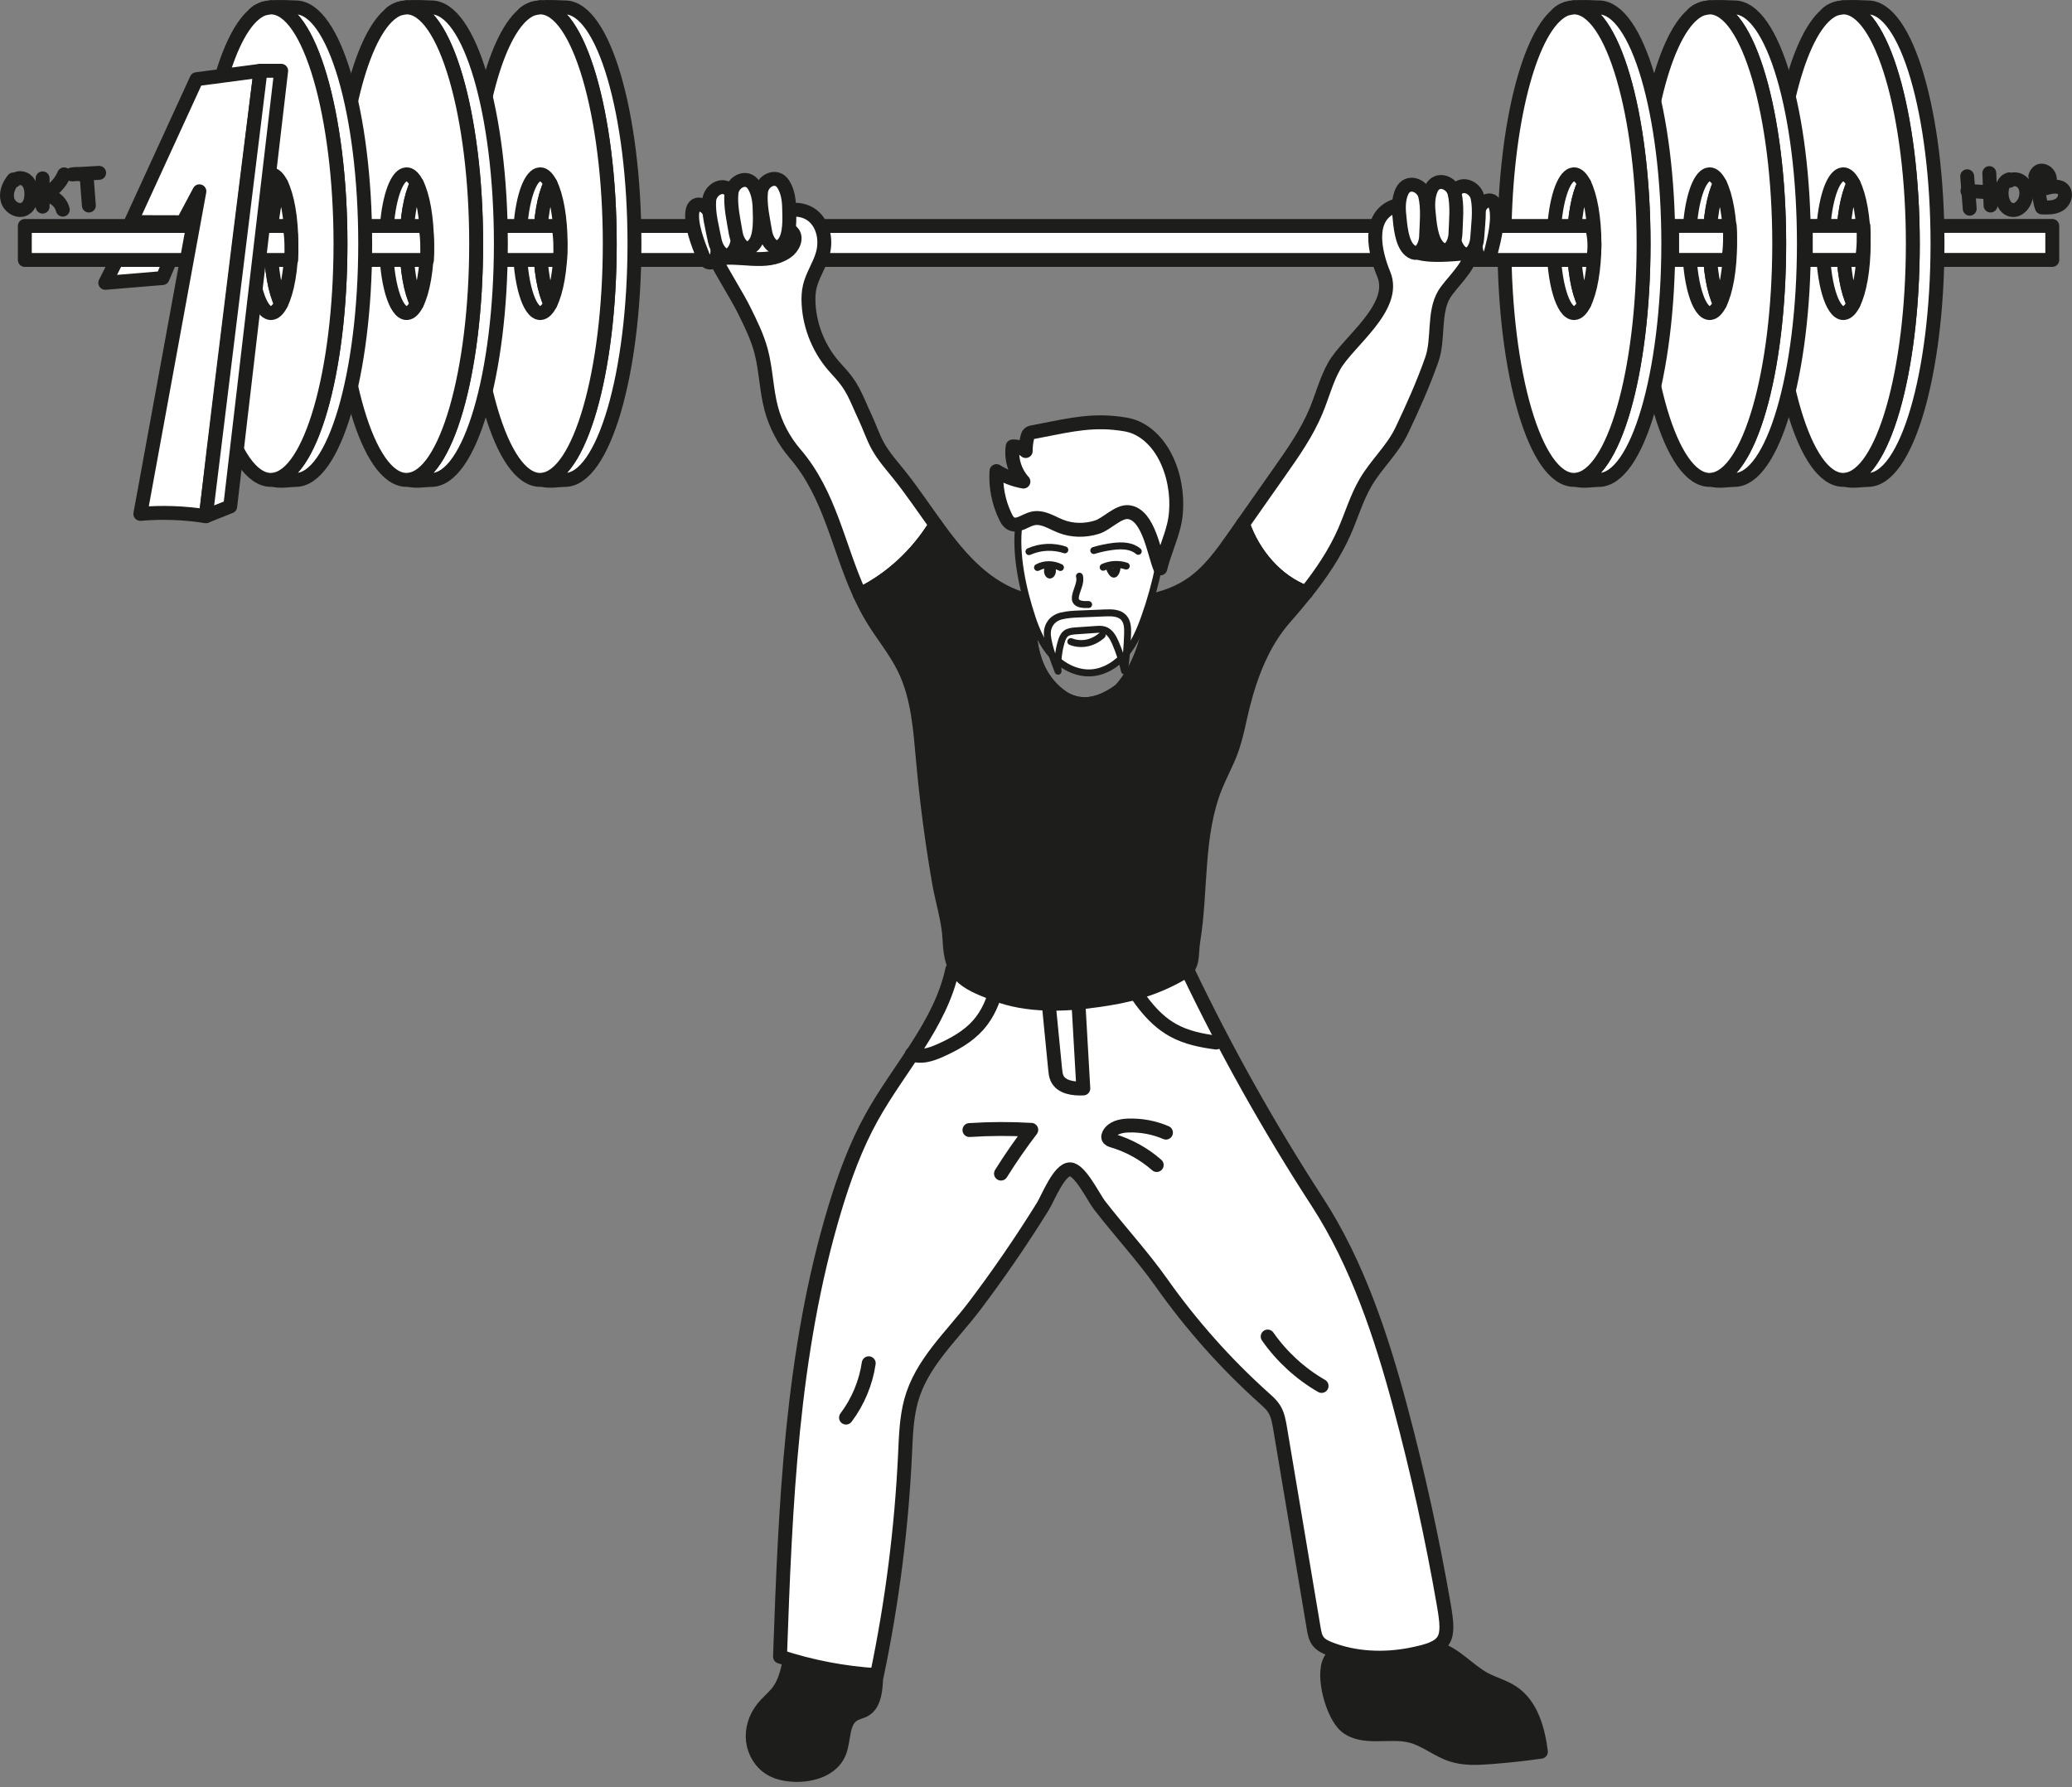 <svg width="298" height="257" viewBox="0 0 298 257" fill="none" xmlns="http://www.w3.org/2000/svg">
<rect x="0" y="0" width="298" height="257" fill="#808080" stroke="none"/>
<path d="M275.378 37.379H295.163C295.163 35.752 295.163 34.124 295.163 32.491H275.156C275.074 33.984 275.074 35.763 275.378 37.379Z" fill="white" stroke="#1D1D1B" stroke-width="2" stroke-linecap="round" stroke-linejoin="round"/>
<path d="M193.588 248.274C196.076 250.27 199.794 248.859 202.891 249.632C205.005 250.165 206.738 251.704 208.811 252.371C210.55 252.933 212.424 252.851 214.245 252.717C216.71 252.535 219.169 252.266 221.616 251.921C221.2 248.678 220.234 245.154 217.5 243.357C216.282 242.555 214.83 242.186 213.548 241.502C211.106 240.196 209.262 237.755 206.58 237.082C204.56 236.573 202.458 237.17 200.391 237.439C197.973 237.755 192.75 236.128 191.298 238.774C190.08 240.992 191.691 246.758 193.593 248.274H193.588Z" fill="#1D1D1B" stroke="#1D1D1B" stroke-width="2" stroke-linecap="round" stroke-linejoin="round"/>
<path d="M111.668 243.579C111.036 244.299 110.292 244.92 109.695 245.669C108.659 246.968 108.102 248.671 108.29 250.322C108.477 251.973 109.426 253.547 110.86 254.39C111.873 254.981 113.062 255.198 114.233 255.251C116.774 255.362 119.678 254.46 120.673 252.119C121.47 250.246 121.031 247.612 122.781 246.576C123.285 246.277 123.882 246.19 124.386 245.891C125.586 245.183 125.855 243.591 125.961 242.198C126.136 239.903 126.177 237.439 124.959 235.484C122.969 232.282 118.097 231.826 115.462 234.553C113.138 236.965 113.963 240.945 111.662 243.579H111.668Z" fill="#1D1D1B" stroke="#1D1D1B" stroke-width="2" stroke-linecap="round" stroke-linejoin="round"/>
<path d="M136.968 139.396C135.276 147.345 129.31 153.579 125.364 160.685C123.068 164.817 121.441 169.289 120.07 173.82C113.805 194.593 112.951 216.561 112.184 238.241C116.686 239.722 121.382 240.618 126.119 240.91C128.315 230.409 129.673 219.739 130.171 209.021C130.288 206.487 130.364 203.923 131.025 201.477C132.501 196.033 136.828 192.217 140.171 187.803C143.514 183.39 146.94 178.415 149.984 173.498C150.728 172.292 152.326 168.142 153.907 168.165C155.336 168.189 157.292 172.233 158.105 173.287C161.027 177.074 164.294 180.586 167.058 184.496C171.344 190.56 176.309 196.138 181.836 201.096C182.352 201.559 182.879 202.021 183.247 202.606C183.769 203.426 183.938 204.415 184.102 205.369C185.712 214.957 187.323 224.55 188.933 234.138C189.044 234.817 189.173 235.531 189.6 236.07C190.004 236.585 190.631 236.877 191.24 237.117C194.876 238.546 199.039 238.704 202.845 237.966C208.196 236.924 208.536 235.906 207.646 230.772C205.989 221.214 203.904 211.732 201.398 202.366C198.699 192.275 195.221 181.727 189.483 172.889C182.533 162.183 176.28 151.027 170.776 139.508C170.559 139.057 170.325 138.583 169.898 138.325C169.353 138.003 168.668 138.126 168.048 138.232C158.363 139.917 146.512 136.996 136.974 139.39L136.968 139.396Z" fill="white" stroke="#1D1D1B" stroke-width="2" stroke-linecap="round" stroke-linejoin="round"/>
<path d="M262.699 2.048C262.699 2.048 262.693 2.06 262.688 2.066C263.121 1.703 263.56 1.434 264.017 1.27C263.466 1.428 262.992 1.674 262.699 2.054V2.048Z" fill="white" stroke="#1D1D1B" stroke-width="2" stroke-linecap="round" stroke-linejoin="round"/>
<path d="M268.656 1.065C267.935 1.065 266.431 0.919 265.078 1.065C265.084 1.065 265.09 1.065 265.096 1.065C270.623 1.065 275.102 16.278 275.102 35.044C275.102 53.809 270.758 68.542 265.347 68.999C266.448 69.303 267.777 69.022 268.65 69.022C274.177 69.022 278.656 53.809 278.656 35.044C278.656 16.278 274.183 1.065 268.656 1.065Z" fill="white" stroke="#1D1D1B" stroke-width="2" stroke-linecap="round" stroke-linejoin="round"/>
<path d="M264.016 1.264C264.349 1.17 264.707 1.106 265.081 1.065C264.724 1.065 264.367 1.135 264.016 1.264Z" fill="white" stroke="#1D1D1B" stroke-width="2" stroke-linecap="round" stroke-linejoin="round"/>
<path d="M265.1 1.065C265.1 1.065 265.088 1.065 265.083 1.065C264.708 1.106 264.351 1.17 264.017 1.264C263.566 1.428 263.121 1.697 262.688 2.06C258.326 5.724 255.094 19.099 255.094 35.038C255.094 53.803 259.573 69.016 265.1 69.016C265.188 69.016 265.27 69.004 265.352 68.993C270.762 68.536 275.107 53.511 275.107 35.038C275.107 16.565 270.627 1.065 265.1 1.065Z" fill="white" stroke="#1D1D1B" stroke-width="2" stroke-linecap="round" stroke-linejoin="round"/>
<path d="M266.571 26.41C266.138 25.561 265.64 25.064 265.101 25.064C264.99 25.075 264.885 25.093 264.791 25.122C264.656 25.169 264.528 25.251 264.399 25.356C263.117 26.433 262.168 30.361 262.168 35.044C262.168 40.557 263.485 45.023 265.107 45.023C265.131 45.023 265.154 45.023 265.183 45.017C265.693 44.977 266.167 44.491 266.577 43.677C265.699 41.95 265.107 38.737 265.107 35.044C265.107 31.35 265.699 28.137 266.577 26.41H266.571Z" fill="white" stroke="#1D1D1B" stroke-width="2" stroke-linecap="round" stroke-linejoin="round"/>
<path d="M266.571 26.41C265.693 28.137 265.102 31.35 265.102 35.043C265.102 38.737 265.693 41.956 266.571 43.677C267.449 41.95 268.041 38.731 268.041 35.043C268.041 31.356 267.449 28.137 266.571 26.41Z" fill="white" stroke="#1D1D1B" stroke-width="2" stroke-linecap="round" stroke-linejoin="round"/>
<path d="M243.484 2.048C243.484 2.048 243.479 2.06 243.473 2.066C243.906 1.703 244.345 1.434 244.802 1.27C244.251 1.428 243.777 1.674 243.484 2.054V2.048Z" fill="white" stroke="#1D1D1B" stroke-width="2" stroke-linecap="round" stroke-linejoin="round"/>
<path d="M249.441 1.065C248.721 1.065 247.216 0.919 245.863 1.065C245.869 1.065 245.875 1.065 245.881 1.065C251.408 1.065 255.887 16.278 255.887 35.044C255.887 53.809 251.543 68.542 246.133 68.999C247.233 69.303 248.562 69.022 249.435 69.022C254.962 69.022 259.441 53.809 259.441 35.044C259.441 16.278 254.968 1.065 249.441 1.065Z" fill="white" stroke="#1D1D1B" stroke-width="2" stroke-linecap="round" stroke-linejoin="round"/>
<path d="M244.801 1.264C245.135 1.17 245.492 1.106 245.866 1.065C245.509 1.065 245.152 1.135 244.801 1.264Z" fill="white" stroke="#1D1D1B" stroke-width="2" stroke-linecap="round" stroke-linejoin="round"/>
<path d="M245.885 1.065C245.885 1.065 245.874 1.065 245.868 1.065C245.493 1.106 245.136 1.17 244.802 1.264C244.351 1.428 243.906 1.697 243.473 2.06C239.111 5.724 235.879 19.099 235.879 35.038C235.879 53.803 240.358 69.016 245.885 69.016C245.973 69.016 246.055 69.004 246.137 68.993C251.547 68.536 255.892 53.511 255.892 35.038C255.892 16.565 251.413 1.065 245.885 1.065Z" fill="white" stroke="#1D1D1B" stroke-width="2" stroke-linecap="round" stroke-linejoin="round"/>
<path d="M247.356 26.41C246.923 25.561 246.425 25.064 245.887 25.064C245.775 25.075 245.67 25.093 245.576 25.122C245.442 25.169 245.313 25.251 245.184 25.356C243.902 26.433 242.953 30.361 242.953 35.044C242.953 40.557 244.271 45.023 245.892 45.023C245.916 45.023 245.939 45.023 245.969 45.017C246.478 44.977 246.952 44.491 247.362 43.677C246.484 41.95 245.892 38.737 245.892 35.044C245.892 31.35 246.484 28.137 247.362 26.41H247.356Z" fill="white" stroke="#1D1D1B" stroke-width="2" stroke-linecap="round" stroke-linejoin="round"/>
<path d="M247.356 26.41C246.478 28.137 245.887 31.35 245.887 35.043C245.887 38.737 246.478 41.956 247.356 43.677C248.235 41.95 248.826 38.731 248.826 35.043C248.826 31.356 248.235 28.137 247.356 26.41Z" fill="white" stroke="#1D1D1B" stroke-width="2" stroke-linecap="round" stroke-linejoin="round"/>
<path d="M223.977 2.048C223.977 2.048 223.971 2.06 223.965 2.066C224.398 1.703 224.837 1.434 225.294 1.27C224.744 1.428 224.269 1.674 223.977 2.054V2.048Z" fill="white" stroke="#1D1D1B" stroke-width="2" stroke-linecap="round" stroke-linejoin="round"/>
<path d="M229.937 1.065C229.217 1.065 227.712 0.919 226.359 1.065C226.365 1.065 226.371 1.065 226.377 1.065C231.904 1.065 236.383 16.278 236.383 35.044C236.383 53.809 232.039 68.542 226.629 68.999C227.729 69.303 229.059 69.022 229.931 69.022C235.458 69.022 239.937 53.809 239.937 35.044C239.937 16.278 235.458 1.065 229.937 1.065Z" fill="white" stroke="#1D1D1B" stroke-width="2" stroke-linecap="round" stroke-linejoin="round"/>
<path d="M225.293 1.264C225.627 1.17 225.984 1.106 226.359 1.065C226.001 1.065 225.644 1.135 225.293 1.264Z" fill="white" stroke="#1D1D1B" stroke-width="2" stroke-linecap="round" stroke-linejoin="round"/>
<path d="M226.378 1.065C226.378 1.065 226.366 1.065 226.36 1.065C225.985 1.106 225.628 1.17 225.294 1.264C224.843 1.428 224.398 1.697 223.965 2.06C219.603 5.724 216.371 19.099 216.371 35.038C216.371 53.803 220.85 69.016 226.378 69.016C226.465 69.016 226.547 69.004 226.629 68.993C232.039 68.536 236.384 53.511 236.384 35.038C236.384 16.565 231.905 1.065 226.378 1.065Z" fill="white" stroke="#1D1D1B" stroke-width="2" stroke-linecap="round" stroke-linejoin="round"/>
<path d="M227.848 26.41C227.415 25.561 226.917 25.064 226.379 25.064C226.267 25.075 226.162 25.093 226.068 25.122C225.934 25.169 225.805 25.251 225.676 25.356C224.394 26.433 223.445 30.361 223.445 35.044C223.445 40.557 224.763 45.023 226.385 45.023C226.408 45.023 226.431 45.023 226.461 45.017C226.97 44.977 227.444 44.491 227.854 43.677C226.976 41.95 226.385 38.737 226.385 35.044C226.385 31.35 226.976 28.137 227.854 26.41H227.848Z" fill="white" stroke="#1D1D1B" stroke-width="2" stroke-linecap="round" stroke-linejoin="round"/>
<path d="M227.849 26.41C226.97 28.137 226.379 31.35 226.379 35.043C226.379 38.737 226.97 41.956 227.849 43.677C228.727 41.95 229.318 38.731 229.318 35.043C229.318 31.356 228.727 28.137 227.849 26.41Z" fill="white" stroke="#1D1D1B" stroke-width="2" stroke-linecap="round" stroke-linejoin="round"/>
<path d="M18.015 34.938L15.141 40.675L23.379 39.99L28.678 27.511L18.015 34.938Z" fill="white" stroke="#1D1D1B" stroke-width="2" stroke-linecap="round" stroke-linejoin="round"/>
<path d="M228.905 32.497H83.973C84.26 34.124 84.511 35.752 84.587 37.385H229.11C229.42 35.804 229.409 34.177 228.911 32.497H228.905Z" fill="white" stroke="#1D1D1B" stroke-width="2" stroke-linecap="round" stroke-linejoin="round"/>
<path d="M75.297 2.048C75.297 2.048 75.291 2.06 75.285 2.066C75.718 1.703 76.158 1.434 76.614 1.27C76.064 1.428 75.59 1.674 75.297 2.054V2.048Z" fill="white" stroke="#1D1D1B" stroke-width="2" stroke-linecap="round" stroke-linejoin="round"/>
<path d="M81.249 1.065C80.529 1.065 79.024 0.919 77.672 1.065C77.678 1.065 77.684 1.065 77.689 1.065C83.217 1.065 87.696 16.278 87.696 35.044C87.696 53.809 83.351 68.542 77.941 68.999C79.042 69.303 80.371 69.022 81.243 69.022C86.771 69.022 91.25 53.809 91.25 35.044C91.25 16.278 86.777 1.065 81.249 1.065Z" fill="white" stroke="#1D1D1B" stroke-width="2" stroke-linecap="round" stroke-linejoin="round"/>
<path d="M76.606 1.264C76.939 1.17 77.296 1.106 77.671 1.065C77.314 1.065 76.957 1.135 76.606 1.264Z" fill="white" stroke="#1D1D1B" stroke-width="2" stroke-linecap="round" stroke-linejoin="round"/>
<path d="M77.69 1.065C77.69 1.065 77.678 1.065 77.672 1.065C77.298 1.106 76.941 1.17 76.607 1.264C76.156 1.428 75.711 1.697 75.278 2.06C70.916 5.724 67.684 19.099 67.684 35.038C67.684 53.803 72.163 69.016 77.69 69.016C77.778 69.016 77.86 69.004 77.942 68.993C83.352 68.536 87.697 53.511 87.697 35.038C87.697 16.565 83.217 1.065 77.69 1.065Z" fill="white" stroke="#1D1D1B" stroke-width="2" stroke-linecap="round" stroke-linejoin="round"/>
<path d="M79.161 26.41C78.728 25.561 78.23 25.064 77.691 25.064C77.58 25.075 77.475 25.093 77.381 25.122C77.246 25.169 77.117 25.251 76.989 25.356C75.706 26.433 74.758 30.361 74.758 35.044C74.758 40.557 76.075 45.023 77.697 45.023C77.721 45.023 77.744 45.023 77.773 45.017C78.283 44.977 78.757 44.491 79.167 43.677C78.288 41.95 77.697 38.737 77.697 35.044C77.697 31.35 78.288 28.137 79.167 26.41H79.161Z" fill="white" stroke="#1D1D1B" stroke-width="2" stroke-linecap="round" stroke-linejoin="round"/>
<path d="M79.161 26.41C78.283 28.137 77.691 31.35 77.691 35.043C77.691 38.737 78.283 41.956 79.161 43.677C80.039 41.95 80.631 38.731 80.631 35.043C80.631 31.356 80.039 28.137 79.161 26.41Z" fill="white" stroke="#1D1D1B" stroke-width="2" stroke-linecap="round" stroke-linejoin="round"/>
<path d="M134.567 75.472C132.816 73.054 131.142 70.543 129.309 68.261C128.238 66.92 127.078 65.632 126.247 64.128C125.544 62.858 125.093 61.459 124.479 60.142C122.921 56.806 122.786 55.723 120.269 53.036C117.921 50.519 116.486 47.165 116.293 43.729C116.246 42.881 116.27 42.02 116.469 41.189C116.861 39.544 117.892 38.122 118.336 36.489C118.828 34.698 118.506 32.602 117.189 31.291C115.871 29.974 113.506 29.728 112.153 31.004C112.013 31.139 111.878 31.291 111.82 31.484C111.673 31.976 112.124 32.456 112.587 32.678C113.049 32.901 113.594 33.018 113.945 33.392C114.718 34.206 114.056 35.605 113.12 36.231C110.128 38.245 106.328 36.536 102.902 37.25C103.898 39.257 106.017 42.588 107.013 44.596C107.949 46.486 108.898 48.4 109.448 50.437C110.174 53.136 110.198 55.986 110.906 58.69C111.539 61.096 112.727 63.355 114.349 65.246C119.42 71.146 120.503 78.592 123.659 85.487C128.079 83.333 131.903 79.803 134.561 75.472H134.567Z" fill="white" stroke="#1D1D1B" stroke-width="2" stroke-linecap="round" stroke-linejoin="round"/>
<path d="M203.806 33.855C204.321 33.282 204.316 30.829 203.876 30.191C202.641 30.308 201.575 29.225 200.422 29.694C196.516 31.274 197.764 36.425 199.017 39.445C200.984 44.192 193.899 49.103 191.914 52.592C190.761 54.617 190.187 56.911 189.291 59.066C187.974 62.238 185.989 65.077 184.01 67.886L178.758 75.367C180.239 79.71 183.606 83.667 187.851 85.212C190.006 82.502 191.955 79.64 193.355 76.456C194.391 74.091 195.117 71.58 196.423 69.356C197.974 66.716 200.275 64.685 201.593 61.928C203.185 58.591 204.714 55.173 205.937 51.679C206.956 48.764 206.131 44.982 207.7 42.337C208.631 40.768 211.47 38.316 211.523 36.372C209.585 36.478 200.287 37.789 203.8 33.855H203.806Z" fill="white" stroke="#1D1D1B" stroke-width="2" stroke-linecap="round" stroke-linejoin="round"/>
<path d="M152.96 100.402C155.887 102.158 158.815 100.987 161.157 99.231C164.319 95.678 165.343 91.06 166.04 86.272C162.369 87.144 158.347 87.01 154.523 86.817C151.964 86.688 150.202 86.857 148.123 86.418C147.749 91.745 148.235 97.247 152.96 100.402V100.402Z" stroke="#1D1D1B" stroke-width="2" stroke-linecap="round" stroke-linejoin="round"/>
<path d="M178.763 75.361C178.365 75.929 177.972 76.491 177.574 77.058C175.794 79.593 173.962 82.186 171.415 83.954C169.775 85.095 167.954 85.821 166.034 86.272C165.337 91.06 164.312 95.678 161.151 99.231C158.809 100.987 155.881 102.158 152.953 100.402C148.228 97.252 147.742 91.745 148.117 86.418C147.461 86.278 146.77 86.079 146.015 85.792C141.097 83.901 137.718 79.833 134.562 75.472C131.91 79.804 128.081 83.339 123.66 85.487C124.211 86.693 124.819 87.881 125.528 89.04C126.998 91.44 128.824 93.623 130.054 96.152C132.045 100.238 132.343 104.909 132.753 109.439C133.28 115.263 134.041 121.07 135.037 126.829C135.505 129.539 136.448 132.413 136.565 135.159C136.782 140.251 138.421 141.146 143.082 142.943C147.783 144.758 153.047 144.536 157.948 143.839C159.898 143.564 161.842 143.213 163.739 142.657C165.917 142.019 168.013 141.123 169.974 139.982C171.778 138.934 171.286 137.412 171.62 135.352C172.826 127.924 172.006 120.069 174.828 113.092C175.531 111.359 176.444 109.72 177.088 107.964C177.873 105.822 178.236 103.545 178.804 101.332C179.957 96.837 181.69 92.377 184.753 88.888C185.812 87.682 186.849 86.459 187.856 85.201C183.611 83.655 180.244 79.692 178.763 75.355V75.361Z" fill="#1D1D1B" stroke="#1D1D1B" stroke-width="2" stroke-linecap="round" stroke-linejoin="round"/>
<path d="M148.394 88.708C149.054 90.706 149.918 92.681 151.336 94.24C152.755 95.799 154.821 96.896 156.934 96.763C158.907 96.642 160.699 95.47 161.948 93.957C163.197 92.444 163.973 90.608 164.627 88.76C165.485 86.352 166.168 83.886 166.676 81.386C167.008 79.74 167.265 78.054 167.119 76.38C166.623 70.801 160.955 66.211 155.334 66.829C143.672 68.105 145.879 81.063 148.394 88.697V88.708Z" fill="white" stroke="#1D1D1B" stroke-linecap="round" stroke-linejoin="round"/>
<path d="M151.367 75.15C151.759 75.332 152.146 75.519 152.532 75.671C154.189 76.339 156.063 76.344 157.761 75.818C159.184 75.379 160.823 73.494 162.293 73.652C165.244 73.98 165.976 79.628 166.883 81.741C167.398 79.657 168.3 77.685 168.821 75.601C169.992 70.889 168.312 63.76 163.464 61.524C162.457 61.062 161.332 60.944 160.232 60.827C156.133 60.418 152.544 61.419 148.527 62.156C148.352 62.191 148.164 62.226 148.024 62.343C147.866 62.478 147.801 62.689 147.754 62.888C147.596 63.532 147.514 64.199 147.52 64.866C147.017 64.41 146.32 64.164 145.641 64.205C145.383 66.008 145.968 67.91 147.192 69.256C145.816 69.016 144.493 68.501 143.316 67.752C143.17 69.994 143.621 72.271 144.598 74.29C144.786 74.682 145.014 75.08 145.395 75.291C146.361 75.824 147.432 74.834 148.504 74.571C149.482 74.331 150.43 74.711 151.373 75.145L151.367 75.15Z" fill="white" stroke="#1D1D1B" stroke-width="2" stroke-linecap="round" stroke-linejoin="round"/>
<path d="M80.324 32.497H69.809V37.385H80.547C80.629 35.892 80.629 34.113 80.324 32.497Z" fill="white" stroke="#1D1D1B" stroke-width="2" stroke-linecap="round" stroke-linejoin="round"/>
<path d="M154.008 92.272C155.513 92.863 157.216 92.512 158.516 91.341" stroke="#1D1D1B" stroke-linecap="round" stroke-linejoin="round"/>
<path d="M155.248 82.865C155.758 84.48 152.871 87.103 156.566 86.939" stroke="#1D1D1B" stroke-linecap="round" stroke-linejoin="round"/>
<path d="M158.66 81.578C159.697 81.109 160.903 81.045 161.98 81.408" stroke="#1D1D1B" stroke-linecap="round" stroke-linejoin="round"/>
<path d="M159.551 81.566C159.615 81.888 159.767 82.192 159.984 82.444C160.043 82.508 160.119 82.579 160.207 82.573C160.294 82.573 160.365 82.491 160.411 82.415C160.587 82.14 160.675 81.8 160.646 81.472" stroke="#1D1D1B" stroke-linecap="round" stroke-linejoin="round"/>
<path d="M149.219 81.612C150.232 81.074 151.438 81.074 152.515 81.612" stroke="#1D1D1B" stroke-linecap="round" stroke-linejoin="round"/>
<path d="M150.734 81.747C150.553 82.051 150.693 82.648 150.957 82.701C151.22 82.754 151.454 82.233 151.331 81.87" stroke="#1D1D1B" stroke-linecap="round" stroke-linejoin="round"/>
<path d="M153.147 79.079C151.478 78.516 149.593 78.604 147.988 79.33" stroke="#1D1D1B" stroke-linecap="round" stroke-linejoin="round"/>
<path d="M157.309 79.172C158.228 78.891 159.171 78.692 160.125 78.575C161.372 78.422 162.766 78.463 163.708 79.289" stroke="#1D1D1B" stroke-linecap="round" stroke-linejoin="round"/>
<path d="M152.169 96.527C152.075 95.104 152.227 93.664 152.631 92.3C152.76 91.856 152.936 91.399 153.299 91.112C153.673 90.82 154.171 90.773 154.645 90.732C155.652 90.65 156.659 90.58 157.667 90.521C158.065 90.498 158.48 90.474 158.861 90.603C159.634 90.867 160.079 91.657 160.407 92.406C160.981 93.717 161.426 95.087 161.724 96.486C161.97 94.724 162.122 92.95 162.175 91.171C162.198 90.334 162.175 89.403 161.595 88.794C160.951 88.115 159.886 88.104 158.949 88.145C157.754 88.192 156.566 88.244 155.371 88.291C154.458 88.326 153.533 88.367 152.643 88.584C151.255 88.923 150.482 90.082 150.652 91.487C150.851 93.138 151.571 94.981 152.174 96.527H152.169Z" fill="white" stroke="#1D1D1B" stroke-linecap="round" stroke-linejoin="round"/>
<path d="M56.082 2.048C56.082 2.048 56.076 2.06 56.07 2.066C56.504 1.703 56.943 1.434 57.399 1.27C56.849 1.428 56.375 1.674 56.082 2.054V2.048Z" fill="white" stroke="#1D1D1B" stroke-width="2" stroke-linecap="round" stroke-linejoin="round"/>
<path d="M62.035 1.065C61.314 1.065 59.81 0.919 58.457 1.065C58.463 1.065 58.469 1.065 58.475 1.065C64.002 1.065 68.481 16.278 68.481 35.044C68.481 53.809 64.136 68.542 58.726 68.999C59.827 69.303 61.156 69.022 62.029 69.022C67.556 69.022 72.035 53.809 72.035 35.044C72.035 16.278 67.562 1.065 62.035 1.065Z" fill="white" stroke="#1D1D1B" stroke-width="2" stroke-linecap="round" stroke-linejoin="round"/>
<path d="M57.391 1.264C57.724 1.17 58.081 1.106 58.456 1.065C58.099 1.065 57.742 1.135 57.391 1.264Z" fill="white" stroke="#1D1D1B" stroke-width="2" stroke-linecap="round" stroke-linejoin="round"/>
<path d="M58.475 1.065C58.475 1.065 58.464 1.065 58.458 1.065C58.083 1.106 57.726 1.17 57.392 1.264C56.941 1.428 56.496 1.697 56.063 2.06C51.701 5.724 48.469 19.099 48.469 35.038C48.469 53.803 52.948 69.016 58.475 69.016C58.563 69.016 58.645 69.004 58.727 68.993C64.137 68.536 68.482 53.511 68.482 35.038C68.482 16.565 64.002 1.065 58.475 1.065Z" fill="white" stroke="#1D1D1B" stroke-width="2" stroke-linecap="round" stroke-linejoin="round"/>
<path d="M59.946 26.41C59.513 25.561 59.015 25.064 58.476 25.064C58.365 25.075 58.26 25.093 58.166 25.122C58.031 25.169 57.903 25.251 57.774 25.356C56.492 26.433 55.543 30.361 55.543 35.044C55.543 40.557 56.86 45.023 58.482 45.023C58.506 45.023 58.529 45.023 58.558 45.017C59.068 44.977 59.542 44.491 59.952 43.677C59.074 41.95 58.482 38.737 58.482 35.044C58.482 31.35 59.074 28.137 59.952 26.41H59.946Z" fill="white" stroke="#1D1D1B" stroke-width="2" stroke-linecap="round" stroke-linejoin="round"/>
<path d="M59.946 26.41C59.068 28.137 58.477 31.35 58.477 35.043C58.477 38.737 59.068 41.956 59.946 43.677C60.825 41.95 61.416 38.731 61.416 35.043C61.416 31.356 60.825 28.137 59.946 26.41Z" fill="white" stroke="#1D1D1B" stroke-width="2" stroke-linecap="round" stroke-linejoin="round"/>
<path d="M61.184 32.497H50.668V37.385H61.406C61.488 35.892 61.488 34.113 61.184 32.497Z" fill="white" stroke="#1D1D1B" stroke-width="2" stroke-linecap="round" stroke-linejoin="round"/>
<path d="M248.555 37.379H240.492C240.492 35.752 240.492 34.124 240.492 32.491H248.777C248.859 33.984 248.859 35.763 248.555 37.379Z" fill="white" stroke="#1D1D1B" stroke-width="2" stroke-linecap="round" stroke-linejoin="round"/>
<path d="M267.773 37.379H259.711C259.711 35.752 259.711 34.124 259.711 32.491H267.996C268.078 33.984 268.078 35.763 267.773 37.379Z" fill="white" stroke="#1D1D1B" stroke-width="2" stroke-linecap="round" stroke-linejoin="round"/>
<path d="M36.57 2.048C36.57 2.048 36.564 2.06 36.559 2.066C36.992 1.703 37.431 1.434 37.888 1.27C37.337 1.428 36.863 1.674 36.57 2.054V2.048Z" fill="white" stroke="#1D1D1B" stroke-width="2" stroke-linecap="round" stroke-linejoin="round"/>
<path d="M42.523 1.065C41.803 1.065 40.298 0.919 38.945 1.065C38.951 1.065 38.957 1.065 38.963 1.065C44.49 1.065 48.969 16.278 48.969 35.044C48.969 53.809 44.625 68.542 39.215 68.999C40.315 69.303 41.645 69.022 42.517 69.022C48.044 69.022 52.523 53.809 52.523 35.044C52.523 16.278 48.05 1.065 42.523 1.065Z" fill="white" stroke="#1D1D1B" stroke-width="2" stroke-linecap="round" stroke-linejoin="round"/>
<path d="M37.879 1.264C38.213 1.17 38.57 1.106 38.944 1.065C38.587 1.065 38.23 1.135 37.879 1.264Z" fill="white" stroke="#1D1D1B" stroke-width="2" stroke-linecap="round" stroke-linejoin="round"/>
<path d="M38.964 1.065C38.964 1.065 38.952 1.065 38.946 1.065C38.571 1.106 38.214 1.17 37.88 1.264C37.429 1.428 36.984 1.697 36.551 2.06C32.189 5.724 28.957 19.099 28.957 35.038C28.957 53.803 33.436 69.016 38.964 69.016C39.051 69.016 39.133 69.004 39.215 68.993C44.625 68.536 48.97 53.511 48.97 35.038C48.97 16.565 44.491 1.065 38.964 1.065Z" fill="white" stroke="#1D1D1B" stroke-width="2" stroke-linecap="round" stroke-linejoin="round"/>
<path d="M40.434 26.41C40.001 25.561 39.503 25.064 38.965 25.064C38.853 25.075 38.748 25.093 38.654 25.122C38.52 25.169 38.391 25.251 38.262 25.356C36.98 26.433 36.031 30.361 36.031 35.044C36.031 40.557 37.349 45.023 38.971 45.023C38.994 45.023 39.017 45.023 39.047 45.017C39.556 44.977 40.03 44.491 40.44 43.677C39.562 41.95 38.971 38.737 38.971 35.044C38.971 31.35 39.562 28.137 40.44 26.41H40.434Z" fill="white" stroke="#1D1D1B" stroke-width="2" stroke-linecap="round" stroke-linejoin="round"/>
<path d="M40.434 26.41C39.556 28.137 38.965 31.35 38.965 35.043C38.965 38.737 39.556 41.956 40.434 43.677C41.313 41.95 41.904 38.731 41.904 35.043C41.904 31.356 41.313 28.137 40.434 26.41Z" fill="white" stroke="#1D1D1B" stroke-width="2" stroke-linecap="round" stroke-linejoin="round"/>
<path d="M41.652 32.497H3.57V37.385H41.875C41.957 35.892 41.957 34.113 41.652 32.497Z" fill="white" stroke="#1D1D1B" stroke-width="2" stroke-linecap="round" stroke-linejoin="round"/>
<path d="M28.267 11.39L37.465 10.178C37.465 10.178 32.061 52.861 29.602 74.237C26.492 73.745 23.319 73.634 20.186 73.903C23.015 58.439 28.677 27.51 28.677 27.51L26.311 31.959L18.84 31.941L28.267 11.39Z" fill="white" stroke="#1D1D1B" stroke-width="2" stroke-linecap="round" stroke-linejoin="round"/>
<path d="M37.465 10.178H40.439L33.109 72.838L29.602 74.237L37.465 10.178Z" fill="white" stroke="#1D1D1B" stroke-width="2" stroke-linecap="round" stroke-linejoin="round"/>
<path d="M101.037 36.682C101.236 37.179 101.564 37.736 102.097 37.759C102.43 37.771 102.747 37.548 102.916 37.256C103.086 36.963 103.145 36.623 103.174 36.29C103.297 34.827 102.957 33.369 102.571 31.958C102.337 31.11 101.991 29.939 101.101 29.553C100.211 29.166 99.714 29.582 99.585 30.419C99.304 32.245 100.381 35.031 101.043 36.688L101.037 36.682Z" fill="white" stroke="#1D1D1B" stroke-width="2" stroke-linecap="round" stroke-linejoin="round"/>
<path d="M105.186 27.657C105.824 28.605 106.047 29.77 106.111 30.911C106.199 32.38 106.474 35.032 105.408 36.238C104.214 37.59 103.043 35.84 102.809 34.646C102.452 32.831 101.848 30.666 102.001 28.81C102.13 27.247 104.126 26.082 105.186 27.657Z" fill="white" stroke="#1D1D1B" stroke-width="2" stroke-linecap="round" stroke-linejoin="round"/>
<path d="M108.429 26.673C109.032 27.639 109.219 28.816 109.249 29.951C109.284 31.42 109.477 34.084 108.37 35.248C107.135 36.56 106.017 34.769 105.823 33.574C105.525 31.754 104.998 29.565 105.209 27.715C105.384 26.152 107.422 25.058 108.429 26.668V26.673Z" fill="white" stroke="#1D1D1B" stroke-width="2" stroke-linecap="round" stroke-linejoin="round"/>
<path d="M112.671 26.521C113.274 27.487 113.462 28.664 113.491 29.799C113.526 31.268 113.719 33.932 112.613 35.096C111.377 36.408 110.259 34.617 110.066 33.422C109.767 31.602 109.24 29.413 109.451 27.563C109.626 26 111.664 24.906 112.671 26.515V26.521Z" fill="white" stroke="#1D1D1B" stroke-width="2" stroke-linecap="round" stroke-linejoin="round"/>
<path d="M214.474 36.115C214.339 36.63 214.087 37.227 213.561 37.315C213.227 37.373 212.887 37.186 212.682 36.923C212.477 36.659 212.372 36.326 212.302 35.998C211.991 34.564 212.144 33.077 212.349 31.62C212.471 30.748 212.665 29.542 213.502 29.044C214.339 28.547 214.884 28.898 215.118 29.706C215.627 31.479 214.919 34.383 214.474 36.109V36.115Z" fill="white" stroke="#1D1D1B" stroke-width="2" stroke-linecap="round" stroke-linejoin="round"/>
<path d="M209.197 27.692C208.688 28.71 208.618 29.898 208.694 31.034C208.793 32.503 208.858 35.166 210.07 36.226C211.428 37.414 212.365 35.523 212.447 34.317C212.57 32.474 212.892 30.249 212.506 28.423C212.184 26.884 210.046 25.988 209.197 27.686V27.692Z" fill="white" stroke="#1D1D1B" stroke-width="2" stroke-linecap="round" stroke-linejoin="round"/>
<path d="M205.859 27.13C205.385 28.166 205.35 29.354 205.467 30.49C205.619 31.953 205.771 34.616 207.012 35.635C208.406 36.776 209.284 34.862 209.325 33.65C209.39 31.807 209.636 29.571 209.191 27.762C208.816 26.234 206.655 25.409 205.859 27.136V27.13Z" fill="white" stroke="#1D1D1B" stroke-width="2" stroke-linecap="round" stroke-linejoin="round"/>
<path d="M201.636 27.522C201.162 28.558 201.127 29.746 201.244 30.882C201.396 32.345 201.549 35.008 202.79 36.027C204.183 37.168 205.062 35.254 205.103 34.042C205.167 32.199 205.413 29.963 204.968 28.154C204.593 26.626 202.433 25.801 201.636 27.528V27.522Z" fill="white" stroke="#1D1D1B" stroke-width="2" stroke-linecap="round" stroke-linejoin="round"/>
<path d="M131.137 151.6C132.419 152.156 133.894 151.659 135.171 151.097C137.214 150.195 139.217 149.083 140.698 147.409C143.444 144.295 143.889 139.841 144.211 135.703" stroke="#1D1D1B" stroke-width="2" stroke-linecap="round" stroke-linejoin="round"/>
<path d="M160.055 135.691C159.961 137.108 160.705 138.431 161.425 139.654C163.351 142.932 165.424 146.362 168.756 148.188C170.635 149.218 172.778 149.657 174.909 149.933" stroke="#1D1D1B" stroke-width="2" stroke-linecap="round" stroke-linejoin="round"/>
<path d="M150.266 138.606L151.759 153.819C151.8 154.241 151.847 154.674 152.022 155.06C152.619 156.371 154.364 156.605 155.805 156.535C155.483 150.857 155.155 145.18 154.833 139.502" stroke="#1D1D1B" stroke-width="2" stroke-linecap="round" stroke-linejoin="round"/>
<path d="M139.426 162.517C142.388 162.324 145.357 162.312 148.32 162.488C146.768 164.513 145.316 166.615 143.964 168.78" stroke="#1D1D1B" stroke-width="2" stroke-linecap="round" stroke-linejoin="round"/>
<path d="M167.69 162.885C165.981 162.154 164.113 161.802 162.251 161.867C161.174 161.902 159.938 162.195 159.47 163.166C159.4 163.313 159.353 163.477 159.405 163.629C159.487 163.869 159.763 163.968 160.009 164.038C162.345 164.729 164.529 165.935 166.361 167.545" stroke="#1D1D1B" stroke-width="2" stroke-linecap="round" stroke-linejoin="round"/>
<path d="M182.32 192.211C184.346 195.108 187.01 197.549 190.073 199.317" stroke="#1D1D1B" stroke-width="2" stroke-linecap="round" stroke-linejoin="round"/>
<path d="M124.943 196.057C124.527 198.878 123.391 201.594 121.676 203.871" stroke="#1D1D1B" stroke-width="2" stroke-linecap="round" stroke-linejoin="round"/>
<path d="M1.925 25.813C1.252 26.644 0.801 27.744 1.088 28.774C1.375 29.805 2.634 30.548 3.565 30.033C4.279 29.635 4.519 28.71 4.513 27.89C4.513 27.212 4.361 26.486 3.881 26.012C3.401 25.538 2.505 25.438 2.072 25.965" stroke="#1D1D1B" stroke-width="2" stroke-linecap="round" stroke-linejoin="round"/>
<path d="M6.129 25.649V29.717" stroke="#1D1D1B" stroke-width="2" stroke-linecap="round" stroke-linejoin="round"/>
<path d="M9.22 25.075C8.658 26.427 7.528 27.527 6.164 28.066C7.446 27.978 8.723 28.909 9.027 30.15" stroke="#1D1D1B" stroke-width="2" stroke-linecap="round" stroke-linejoin="round"/>
<path d="M12.781 29.559L12.448 25.193C11.242 25.111 11.552 24.906 10.352 25.081C11.405 25.005 13.209 24.935 14.257 24.859" stroke="#1D1D1B" stroke-width="2" stroke-linecap="round" stroke-linejoin="round"/>
<path d="M282.926 25.35L283.289 30.015" stroke="#1D1D1B" stroke-width="2" stroke-linecap="round" stroke-linejoin="round"/>
<path d="M282.961 27.446L285.818 27.639" stroke="#1D1D1B" stroke-width="2" stroke-linecap="round" stroke-linejoin="round"/>
<path d="M286.109 24.893L286.285 29.558" stroke="#1D1D1B" stroke-width="2" stroke-linecap="round" stroke-linejoin="round"/>
<path d="M288.991 25.789C288.159 25.988 287.849 27.019 287.872 27.867C287.896 28.862 288.358 30.033 289.348 30.191C290.296 30.343 291.11 29.43 291.339 28.5C291.52 27.785 291.456 26.966 290.999 26.387C290.542 25.807 289.629 25.573 289.032 26" stroke="#1D1D1B" stroke-width="2" stroke-linecap="round" stroke-linejoin="round"/>
<path d="M293.519 29.407L292.723 25.351C292.939 24.73 293.349 24.385 293.97 24.596C294.59 24.806 294.971 25.55 294.772 26.176C294.573 26.802 293.829 27.189 293.203 27.002" stroke="#1D1D1B" stroke-width="2" stroke-linecap="round" stroke-linejoin="round"/>
<path d="M294.279 27.06C295.134 26.808 296.234 26.627 296.779 27.335C297.288 28.002 296.855 29.044 296.129 29.466C295.403 29.887 294.507 29.864 293.664 29.829" stroke="#1D1D1B" stroke-width="2" stroke-linecap="round" stroke-linejoin="round"/>
</svg>
